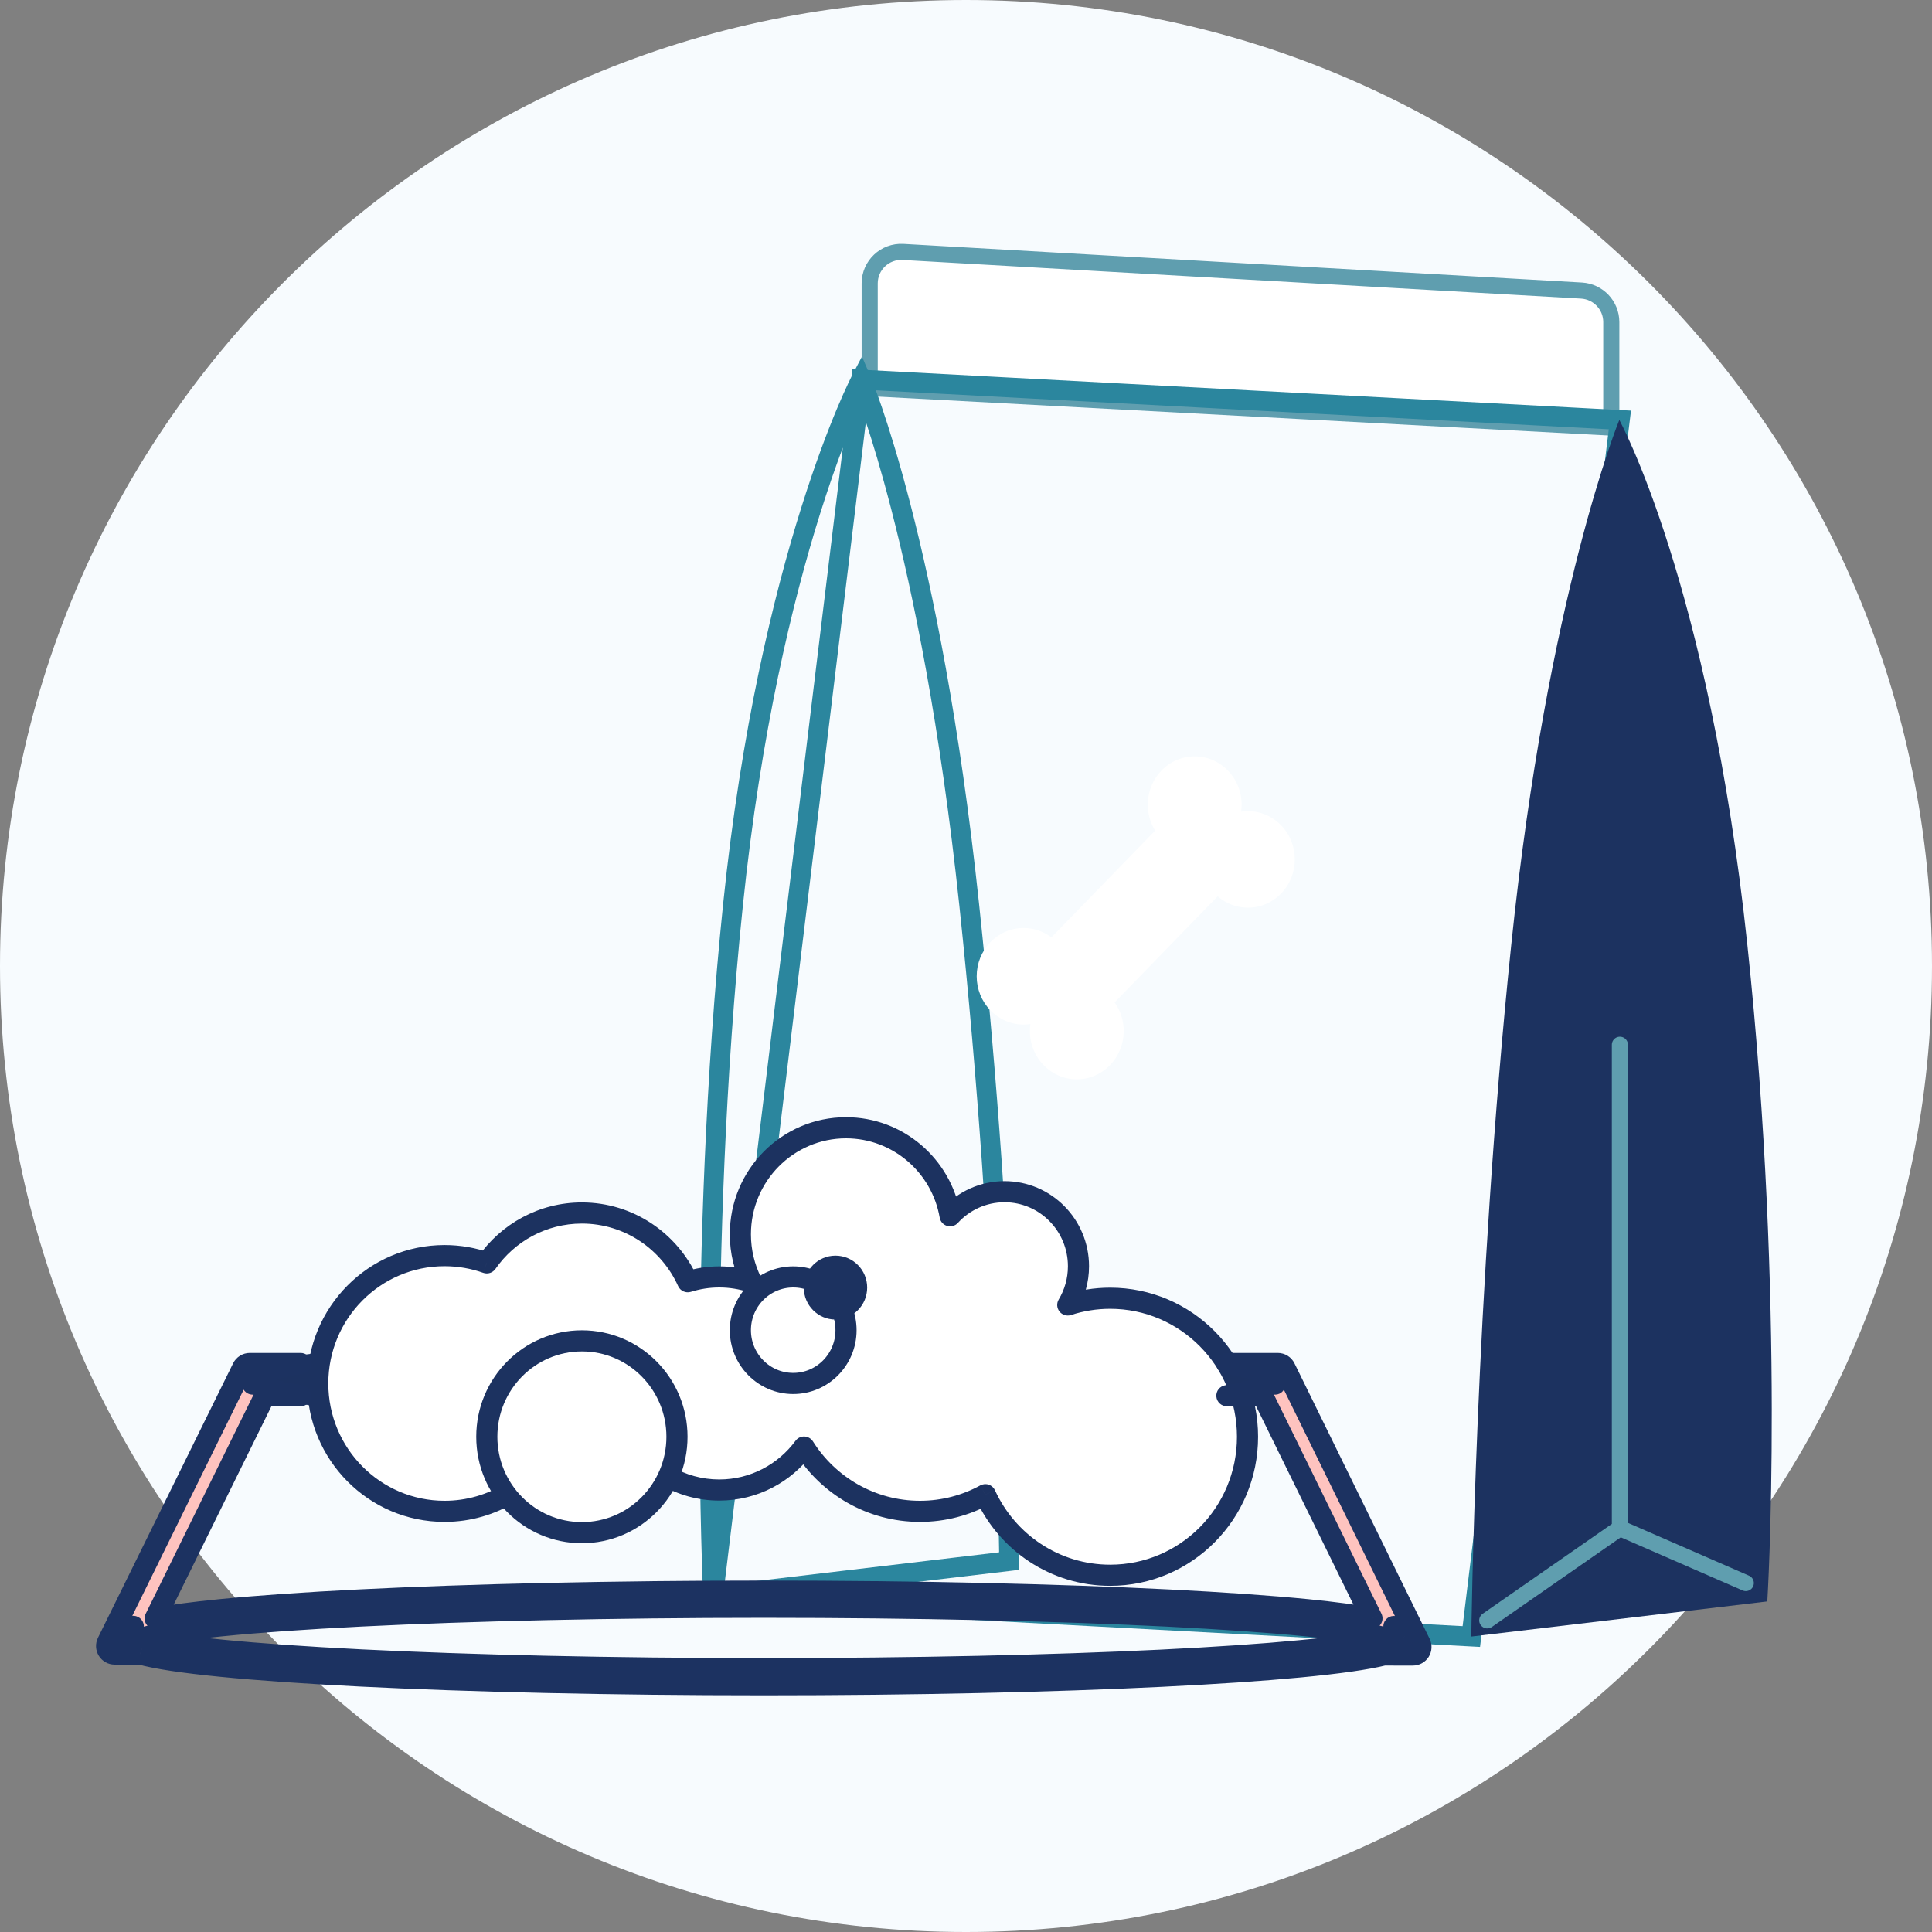 <svg width="60" height="60" viewBox="0 0 60 60" fill="none" xmlns="http://www.w3.org/2000/svg">
<rect x="0" y="0" width="60" height="60" fill="#808080" stroke="none"/>
<path fill-rule="evenodd" clip-rule="evenodd" d="M30 60C46.569 60 60 46.569 60 30C60 13.431 46.569 0 30 0C13.431 0 0 13.431 0 30C0 46.569 13.431 60 30 60Z" fill="#F7FBFE"/>
<path d="M50.04 10.003V13.28L27.009 12.053V8.802C27.009 8.239 27.482 7.792 28.044 7.824L49.115 9.024C49.634 9.054 50.04 9.483 50.04 10.003Z" fill="white" stroke="#5F9EAF" stroke-width="0.5"/>
<path fill-rule="evenodd" clip-rule="evenodd" d="M26.561 11.471L26.77 11.073L26.949 11.492L50.323 12.735L50.652 12.752L50.612 13.079L45.999 50.861L45.964 51.146L45.677 51.131L22.156 49.878L21.854 49.914L21.852 49.862L21.801 49.859L21.837 49.558L21.837 49.553L21.833 49.461C21.829 49.38 21.825 49.261 21.819 49.104C21.807 48.792 21.792 48.334 21.777 47.75C21.747 46.583 21.718 44.914 21.726 42.905C21.74 38.888 21.895 33.507 22.459 28.057C23.025 22.599 24.023 18.504 24.883 15.769C25.312 14.402 25.707 13.374 25.995 12.687C26.139 12.344 26.257 12.085 26.339 11.912C26.38 11.825 26.412 11.759 26.434 11.715C26.437 11.709 26.44 11.703 26.443 11.697L26.471 11.466L26.561 11.471ZM26.175 13.901C25.962 14.464 25.722 15.148 25.469 15.953C24.622 18.651 23.632 22.705 23.071 28.12C22.509 33.543 22.355 38.902 22.34 42.908C22.337 43.794 22.341 44.614 22.349 45.353L26.175 13.901ZM22.498 49.218L26.891 13.104C27.101 13.739 27.373 14.633 27.674 15.797C28.36 18.451 29.197 22.511 29.793 28.121C30.389 33.738 30.699 38.829 30.859 42.516C30.939 44.36 30.982 45.852 31.005 46.883C31.016 47.398 31.022 47.798 31.026 48.069L31.028 48.208L22.498 49.218ZM25.741 49.453L31.374 48.786L31.646 48.753L31.645 48.479L31.338 48.48C31.645 48.479 31.645 48.479 31.645 48.479L31.645 48.478L31.645 48.477L31.645 48.472L31.645 48.452L31.644 48.372C31.644 48.302 31.643 48.198 31.641 48.062C31.637 47.789 31.631 47.387 31.619 46.869C31.597 45.834 31.554 44.338 31.473 42.49C31.313 38.793 31.002 33.689 30.404 28.056C29.805 22.417 28.963 18.327 28.27 15.643C27.923 14.301 27.613 13.311 27.389 12.654C27.317 12.441 27.253 12.264 27.2 12.121L49.962 13.332L45.423 50.501L25.741 49.453Z" fill="#2B869E"/>
<path fill-rule="evenodd" clip-rule="evenodd" d="M45.693 50.824L54.885 49.734C54.885 49.734 55.461 40.592 54.266 29.342C53.071 18.092 50.289 13.042 50.289 13.042C50.289 13.042 48.059 18.469 46.933 29.342C45.806 40.215 45.693 50.824 45.693 50.824Z" fill="#1C3260"/>
<path d="M39.785 25.63C39.51 25.347 39.144 25.191 38.755 25.191C38.684 25.191 38.614 25.196 38.544 25.206C38.611 24.744 38.464 24.27 38.132 23.929C37.857 23.646 37.492 23.49 37.102 23.49C36.713 23.49 36.347 23.646 36.072 23.929C35.815 24.194 35.663 24.547 35.647 24.922C35.634 25.233 35.714 25.537 35.874 25.796L32.652 29.111C32.403 28.922 32.103 28.82 31.789 28.82C31.399 28.82 31.034 28.976 30.759 29.259C30.484 29.542 30.332 29.918 30.332 30.319C30.332 30.719 30.484 31.096 30.759 31.379C31.034 31.662 31.399 31.818 31.789 31.818C31.86 31.818 31.93 31.813 32 31.802C31.933 32.264 32.08 32.738 32.411 33.08C32.687 33.363 33.052 33.519 33.441 33.519C33.83 33.519 34.196 33.363 34.471 33.08C34.743 32.8 34.894 32.429 34.898 32.034C34.901 31.705 34.801 31.391 34.615 31.131L37.816 27.836C38.079 28.064 38.408 28.189 38.755 28.189C39.144 28.189 39.51 28.033 39.785 27.75C40.353 27.165 40.353 26.214 39.785 25.63Z" fill="white"/>
<path d="M46.188 50.322L50.307 47.458V32.446V47.458L54.217 49.163" stroke="#5F9EAF" stroke-width="0.5" stroke-linecap="round" stroke-linejoin="round"/>
<path fill-rule="evenodd" clip-rule="evenodd" d="M23.72 44.049C32.449 44.049 39.526 43.51 39.526 42.845C39.526 42.181 32.449 41.642 23.72 41.642C14.99 41.642 7.913 42.181 7.913 42.845C7.913 43.51 14.99 44.049 23.72 44.049Z" fill="#1C3260" stroke="#1C3261" stroke-width="0.5"/>
<path fill-rule="evenodd" clip-rule="evenodd" d="M22.337 46.274C23.415 46.274 24.372 45.75 24.97 44.94C25.727 46.14 27.057 46.936 28.571 46.936C29.306 46.936 29.998 46.748 30.602 46.418C31.277 47.896 32.758 48.921 34.477 48.921C36.833 48.921 38.743 46.995 38.743 44.62C38.743 42.244 36.833 40.318 34.477 40.318C34.018 40.318 33.575 40.392 33.16 40.527C33.371 40.177 33.493 39.766 33.493 39.325C33.493 38.046 32.465 37.009 31.196 37.009C30.528 37.009 29.926 37.297 29.506 37.757C29.236 36.204 27.892 35.024 26.274 35.024C24.462 35.024 22.993 36.505 22.993 38.333C22.993 38.865 23.118 39.368 23.339 39.814C23.023 39.712 22.686 39.656 22.337 39.656C21.996 39.656 21.668 39.709 21.359 39.806C20.791 38.547 19.532 37.671 18.071 37.671C16.849 37.671 15.77 38.283 15.117 39.22C14.707 39.074 14.265 38.995 13.806 38.995C11.631 38.995 9.868 40.772 9.868 42.965C9.868 45.158 11.631 46.936 13.806 46.936C15.3 46.936 16.6 46.096 17.267 44.86C17.526 44.919 17.795 44.95 18.071 44.95C18.583 44.95 19.07 44.843 19.512 44.649C20.083 45.622 21.134 46.274 22.337 46.274Z" fill="white"/>
<path d="M24.97 44.94L25.247 44.765C25.189 44.674 25.09 44.616 24.982 44.612C24.873 44.608 24.77 44.658 24.706 44.745L24.97 44.94ZM30.602 46.418L30.9 46.282C30.862 46.199 30.791 46.136 30.705 46.107C30.619 46.078 30.524 46.087 30.444 46.13L30.602 46.418ZM33.16 40.527L32.879 40.358C32.809 40.475 32.818 40.624 32.904 40.731C32.989 40.839 33.132 40.882 33.262 40.839L33.16 40.527ZM29.506 37.757L29.183 37.813C29.204 37.937 29.294 38.037 29.414 38.072C29.534 38.107 29.664 38.071 29.748 37.978L29.506 37.757ZM23.339 39.814L23.238 40.126C23.364 40.166 23.502 40.128 23.588 40.028C23.674 39.928 23.692 39.786 23.633 39.668L23.339 39.814ZM21.359 39.806L21.06 39.941C21.128 40.092 21.299 40.169 21.457 40.119L21.359 39.806ZM15.117 39.22L15.007 39.529C15.146 39.579 15.301 39.529 15.386 39.408L15.117 39.22ZM17.267 44.86L17.34 44.54C17.196 44.507 17.048 44.574 16.978 44.704L17.267 44.86ZM19.512 44.649L19.795 44.483C19.71 44.34 19.532 44.282 19.38 44.349L19.512 44.649ZM24.706 44.745C24.166 45.475 23.306 45.946 22.337 45.946V46.602C23.524 46.602 24.577 46.024 25.234 45.135L24.706 44.745ZM28.571 46.608C27.175 46.608 25.947 45.874 25.247 44.765L24.692 45.115C25.506 46.406 26.939 47.264 28.571 47.264V46.608ZM30.444 46.13C29.887 46.435 29.25 46.608 28.571 46.608V47.264C29.363 47.264 30.108 47.062 30.759 46.706L30.444 46.13ZM30.303 46.555C31.029 48.144 32.624 49.249 34.477 49.249V48.593C32.893 48.593 31.524 47.648 30.9 46.282L30.303 46.555ZM34.477 49.249C37.017 49.249 39.071 47.174 39.071 44.62H38.415C38.415 46.817 36.65 48.593 34.477 48.593V49.249ZM39.071 44.62C39.071 42.065 37.017 39.99 34.477 39.99V40.646C36.65 40.646 38.415 42.423 38.415 44.62H39.071ZM34.477 39.99C33.983 39.99 33.506 40.069 33.058 40.215L33.262 40.839C33.645 40.714 34.053 40.646 34.477 40.646V39.99ZM33.165 39.325C33.165 39.704 33.06 40.057 32.879 40.358L33.441 40.697C33.682 40.297 33.821 39.827 33.821 39.325H33.165ZM31.196 37.337C32.281 37.337 33.165 38.225 33.165 39.325H33.821C33.821 37.868 32.649 36.681 31.196 36.681V37.337ZM29.748 37.978C30.109 37.584 30.624 37.337 31.196 37.337V36.681C30.431 36.681 29.743 37.011 29.264 37.536L29.748 37.978ZM26.274 35.352C27.728 35.352 28.939 36.413 29.183 37.813L29.829 37.701C29.533 35.995 28.056 34.696 26.274 34.696V35.352ZM23.321 38.333C23.321 36.684 24.646 35.352 26.274 35.352V34.696C24.278 34.696 22.665 36.327 22.665 38.333H23.321ZM23.633 39.668C23.434 39.267 23.321 38.813 23.321 38.333H22.665C22.665 38.917 22.802 39.47 23.046 39.96L23.633 39.668ZM22.337 39.984C22.652 39.984 22.955 40.034 23.238 40.126L23.44 39.501C23.092 39.389 22.721 39.328 22.337 39.328V39.984ZM21.457 40.119C21.735 40.032 22.03 39.984 22.337 39.984V39.328C21.962 39.328 21.601 39.386 21.26 39.493L21.457 40.119ZM18.071 37.999C19.398 37.999 20.542 38.794 21.06 39.941L21.658 39.671C21.039 38.3 19.667 37.343 18.071 37.343V37.999ZM15.386 39.408C15.98 38.554 16.962 37.999 18.071 37.999V37.343C16.737 37.343 15.559 38.012 14.847 39.032L15.386 39.408ZM13.806 39.323C14.227 39.323 14.631 39.396 15.007 39.529L15.226 38.911C14.782 38.752 14.303 38.666 13.806 38.666V39.323ZM10.196 42.965C10.196 40.951 11.815 39.323 13.806 39.323V38.666C11.447 38.666 9.54 40.594 9.54 42.965H10.196ZM13.806 46.608C11.815 46.608 10.196 44.98 10.196 42.965H9.54C9.54 45.337 11.447 47.264 13.806 47.264V46.608ZM16.978 44.704C16.366 45.84 15.174 46.608 13.806 46.608V47.264C15.426 47.264 16.834 46.353 17.556 45.016L16.978 44.704ZM18.071 44.622C17.82 44.622 17.575 44.594 17.34 44.54L17.194 45.18C17.476 45.245 17.77 45.279 18.071 45.279V44.622ZM19.38 44.349C18.979 44.525 18.537 44.622 18.071 44.622V45.279C18.63 45.279 19.162 45.161 19.644 44.95L19.38 44.349ZM22.337 45.946C21.256 45.946 20.31 45.36 19.795 44.483L19.229 44.815C19.856 45.883 21.012 46.602 22.337 46.602V45.946Z" fill="#1C3260"/>
<path fill-rule="evenodd" clip-rule="evenodd" d="M24.634 42.965C25.54 42.965 26.274 42.224 26.274 41.311C26.274 40.397 25.54 39.656 24.634 39.656C23.728 39.656 22.993 40.397 22.993 41.311C22.993 42.224 23.728 42.965 24.634 42.965Z" fill="white" stroke="#1C3260" stroke-width="0.656" stroke-linejoin="round"/>
<path fill-rule="evenodd" clip-rule="evenodd" d="M25.946 40.98C26.49 40.98 26.931 40.535 26.931 39.987C26.931 39.439 26.49 38.995 25.946 38.995C25.403 38.995 24.962 39.439 24.962 39.987C24.962 40.535 25.403 40.98 25.946 40.98Z" fill="#1C3260"/>
<path fill-rule="evenodd" clip-rule="evenodd" d="M18.071 47.598C19.702 47.598 21.024 46.264 21.024 44.62C21.024 42.975 19.702 41.642 18.071 41.642C16.44 41.642 15.118 42.975 15.118 44.62C15.118 46.264 16.44 47.598 18.071 47.598Z" fill="white" stroke="#1C3260" stroke-width="0.656" stroke-linejoin="round"/>
<path fill-rule="evenodd" clip-rule="evenodd" d="M38.102 43.345H39.215L42.608 50.259C42.109 50.163 41.436 50.074 40.619 49.993C39.457 49.877 37.986 49.774 36.277 49.688C32.86 49.517 28.486 49.415 23.72 49.415C18.963 49.415 14.598 49.517 11.184 49.687C9.477 49.773 8.007 49.875 6.843 49.991C6.008 50.074 5.322 50.164 4.818 50.262L8.225 43.345H9.338C8.502 43.206 8.004 43.053 7.925 42.891C7.891 42.915 7.864 42.947 7.845 42.985L7.914 42.845C7.914 42.667 8.423 42.497 9.338 42.345H7.914H7.758C7.663 42.345 7.576 42.399 7.534 42.485L7.465 42.624L3.513 50.647L3.336 51.007C3.298 51.085 3.302 51.176 3.348 51.25C3.394 51.323 3.474 51.368 3.56 51.368L3.962 51.368L4.355 51.368C4.858 51.508 5.716 51.633 6.847 51.746C8.011 51.861 9.482 51.964 11.188 52.049C14.601 52.219 18.965 52.321 23.72 52.321C28.39 52.321 32.682 52.223 36.068 52.058C39.41 51.895 41.894 51.666 42.974 51.397L43.478 51.398L43.879 51.398C43.965 51.398 44.046 51.354 44.092 51.28C44.137 51.207 44.142 51.115 44.104 51.038L43.927 50.678L39.975 42.625L39.907 42.485C39.865 42.399 39.778 42.345 39.682 42.345H39.526H38.102C39.017 42.497 39.526 42.667 39.526 42.845L39.595 42.985C39.576 42.947 39.549 42.915 39.515 42.891C39.435 43.053 38.938 43.206 38.102 43.345ZM3.962 50.868L4.139 50.508C4.101 50.585 4.106 50.677 4.151 50.75C4.197 50.824 4.277 50.868 4.363 50.868L3.962 50.868ZM43.289 50.512L43.478 50.898L42.943 50.897C42.922 50.897 42.901 50.9 42.881 50.905C41.876 51.163 39.431 51.393 36.044 51.558C32.668 51.723 28.383 51.821 23.72 51.821C18.972 51.821 14.616 51.719 11.213 51.549C9.511 51.464 8.049 51.362 6.896 51.248C5.737 51.133 4.908 51.007 4.459 50.878C4.437 50.872 4.413 50.868 4.39 50.868L4.388 50.868C4.411 50.868 4.434 50.865 4.457 50.858C4.904 50.729 5.734 50.603 6.892 50.488C8.045 50.374 9.507 50.272 11.209 50.187C14.613 50.017 18.97 49.915 23.72 49.915C28.48 49.915 32.846 50.017 36.252 50.188C37.956 50.273 39.418 50.376 40.569 50.49C41.727 50.606 42.552 50.732 42.994 50.862C43.089 50.89 43.191 50.859 43.255 50.783C43.319 50.707 43.332 50.601 43.289 50.512Z" fill="#FEC3BF"/>
<path d="M39.215 43.345L39.509 43.201C39.454 43.088 39.34 43.017 39.215 43.017V43.345ZM38.102 43.345L38.048 43.022C37.88 43.05 37.761 43.202 37.775 43.372C37.789 43.542 37.931 43.673 38.102 43.673V43.345ZM42.608 50.259L42.546 50.581C42.668 50.605 42.793 50.557 42.868 50.458C42.944 50.359 42.957 50.226 42.902 50.114L42.608 50.259ZM40.619 49.993L40.652 49.666L40.619 49.993ZM36.277 49.688L36.261 50.016L36.277 49.688ZM11.184 49.687L11.168 49.36L11.184 49.687ZM6.843 49.991L6.875 50.317L6.843 49.991ZM4.818 50.262L4.524 50.117C4.468 50.229 4.481 50.362 4.557 50.461C4.633 50.56 4.758 50.608 4.88 50.584L4.818 50.262ZM8.225 43.345V43.017C8.1 43.017 7.985 43.088 7.93 43.2L8.225 43.345ZM9.338 43.345V43.673C9.509 43.673 9.651 43.542 9.665 43.372C9.679 43.202 9.56 43.05 9.392 43.022L9.338 43.345ZM7.925 42.891L8.219 42.746C8.177 42.66 8.099 42.597 8.006 42.573C7.913 42.549 7.814 42.568 7.735 42.623L7.925 42.891ZM7.55 42.84C7.47 43.002 7.537 43.199 7.7 43.279C7.862 43.359 8.059 43.292 8.139 43.13L7.55 42.84ZM7.914 42.845L8.208 42.99C8.23 42.945 8.242 42.895 8.242 42.845H7.914ZM9.338 42.345L9.392 42.669C9.56 42.641 9.679 42.488 9.665 42.318C9.651 42.148 9.509 42.017 9.338 42.017V42.345ZM7.534 42.485L7.239 42.34V42.34L7.534 42.485ZM7.465 42.624L7.759 42.769V42.769L7.465 42.624ZM3.513 50.647L3.808 50.792H3.808L3.513 50.647ZM3.336 51.007L3.042 50.862L3.042 50.862L3.336 51.007ZM3.348 51.25L3.069 51.423L3.069 51.423L3.348 51.25ZM3.56 51.368L3.56 51.04H3.56L3.56 51.368ZM3.962 51.368L3.962 51.04H3.962L3.962 51.368ZM4.355 51.368L4.443 51.052C4.414 51.044 4.385 51.04 4.355 51.04L4.355 51.368ZM6.847 51.746L6.815 52.072H6.815L6.847 51.746ZM11.188 52.049L11.204 51.721L11.188 52.049ZM36.068 52.058L36.084 52.386L36.068 52.058ZM42.974 51.397L42.974 51.069C42.947 51.069 42.921 51.072 42.895 51.079L42.974 51.397ZM43.478 51.398L43.478 51.07L43.478 51.398ZM43.879 51.398L43.879 51.726L43.879 51.398ZM44.092 51.28L44.37 51.454L44.37 51.454L44.092 51.28ZM44.104 51.038L43.809 51.182V51.182L44.104 51.038ZM43.927 50.678L43.632 50.822V50.822L43.927 50.678ZM39.975 42.625L39.681 42.769L39.681 42.769L39.975 42.625ZM39.907 42.485L39.612 42.63V42.63L39.907 42.485ZM38.102 42.345V42.017C37.931 42.017 37.789 42.148 37.775 42.318C37.761 42.488 37.88 42.641 38.048 42.669L38.102 42.345ZM39.526 42.845H39.198C39.198 42.895 39.21 42.945 39.232 42.99L39.526 42.845ZM39.595 42.985L39.3 43.13C39.38 43.292 39.577 43.359 39.74 43.28C39.902 43.2 39.969 43.003 39.89 42.84L39.595 42.985ZM39.515 42.891L39.705 42.623C39.626 42.568 39.528 42.55 39.434 42.573C39.341 42.597 39.263 42.66 39.221 42.746L39.515 42.891ZM4.434 50.653C4.514 50.49 4.447 50.294 4.284 50.214C4.122 50.133 3.925 50.2 3.845 50.363L4.434 50.653ZM3.962 50.868L3.668 50.723C3.617 50.825 3.623 50.945 3.683 51.041C3.743 51.138 3.848 51.196 3.962 51.196L3.962 50.868ZM4.363 51.196C4.544 51.197 4.691 51.05 4.692 50.868C4.692 50.687 4.545 50.54 4.364 50.54L4.363 51.196ZM43.478 50.898L43.478 51.226C43.591 51.226 43.697 51.168 43.757 51.071C43.816 50.975 43.822 50.855 43.773 50.753L43.478 50.898ZM43.289 50.512L43.583 50.367C43.503 50.205 43.307 50.138 43.144 50.217C42.982 50.297 42.914 50.493 42.994 50.656L43.289 50.512ZM42.943 50.897L42.943 50.569H42.943L42.943 50.897ZM42.881 50.905L42.799 50.587L42.799 50.587L42.881 50.905ZM36.044 51.558L36.028 51.231L36.044 51.558ZM11.213 51.549L11.197 51.877L11.213 51.549ZM6.896 51.248L6.864 51.575H6.864L6.896 51.248ZM4.459 50.878L4.368 51.193L4.368 51.193L4.459 50.878ZM4.39 50.868L4.39 51.196H4.39L4.39 50.868ZM4.388 50.868L4.388 50.54C4.207 50.54 4.06 50.687 4.06 50.868C4.059 51.049 4.206 51.196 4.387 51.196L4.388 50.868ZM4.457 50.858L4.548 51.174H4.548L4.457 50.858ZM6.892 50.488L6.925 50.815L6.892 50.488ZM11.209 50.187L11.226 50.514L11.209 50.187ZM36.252 50.188L36.236 50.516L36.252 50.188ZM40.569 50.49L40.602 50.164L40.569 50.49ZM42.994 50.862L43.086 50.547L43.086 50.547L42.994 50.862ZM43.255 50.783L43.506 50.994L43.506 50.994L43.255 50.783ZM39.215 43.017H38.102V43.673H39.215V43.017ZM42.902 50.114L39.509 43.201L38.92 43.49L42.313 50.404L42.902 50.114ZM40.587 50.319C41.4 50.401 42.062 50.488 42.546 50.581L42.67 49.937C42.157 49.838 41.472 49.748 40.652 49.666L40.587 50.319ZM36.261 50.016C37.966 50.102 39.431 50.204 40.587 50.319L40.652 49.666C39.482 49.55 38.005 49.447 36.294 49.361L36.261 50.016ZM23.72 49.743C28.482 49.743 32.851 49.845 36.261 50.016L36.294 49.361C32.87 49.189 28.491 49.086 23.72 49.086V49.743ZM11.2 50.015C14.608 49.845 18.968 49.743 23.72 49.743V49.086C18.959 49.086 14.588 49.189 11.168 49.36L11.2 50.015ZM6.875 50.317C8.032 50.202 9.497 50.1 11.2 50.015L11.168 49.36C9.458 49.445 7.981 49.548 6.811 49.664L6.875 50.317ZM4.88 50.584C5.369 50.489 6.044 50.4 6.875 50.317L6.811 49.664C5.971 49.747 5.274 49.839 4.755 49.94L4.88 50.584ZM7.93 43.2L4.524 50.117L5.112 50.407L8.519 43.49L7.93 43.2ZM9.338 43.017H8.225V43.673H9.338V43.017ZM7.63 43.036C7.696 43.169 7.816 43.249 7.903 43.298C8 43.352 8.119 43.398 8.248 43.439C8.509 43.522 8.86 43.598 9.284 43.669L9.392 43.022C8.98 42.953 8.664 42.883 8.447 42.814C8.338 42.779 8.265 42.748 8.221 42.724C8.166 42.693 8.194 42.694 8.219 42.746L7.63 43.036ZM8.139 43.13C8.133 43.142 8.125 43.152 8.114 43.159L7.735 42.623C7.658 42.678 7.594 42.752 7.55 42.84L8.139 43.13ZM7.619 42.7L7.55 42.84L8.139 43.13L8.208 42.99L7.619 42.7ZM9.284 42.022C8.822 42.099 8.444 42.182 8.175 42.275C8.044 42.321 7.918 42.375 7.82 42.444C7.734 42.504 7.585 42.634 7.585 42.845H8.242C8.242 42.967 8.157 43.009 8.195 42.982C8.221 42.964 8.28 42.933 8.39 42.895C8.605 42.821 8.94 42.744 9.392 42.669L9.284 42.022ZM7.914 42.673H9.338V42.017H7.914V42.673ZM7.758 42.673H7.914V42.017H7.758V42.673ZM7.828 42.63C7.815 42.656 7.788 42.673 7.758 42.673V42.017C7.538 42.017 7.337 42.142 7.239 42.34L7.828 42.63ZM7.759 42.769L7.828 42.63L7.239 42.34L7.171 42.479L7.759 42.769ZM3.808 50.792L7.759 42.769L7.171 42.479L3.219 50.502L3.808 50.792ZM3.63 51.152L3.808 50.792L3.219 50.502L3.042 50.862L3.63 51.152ZM3.627 51.076C3.641 51.099 3.642 51.128 3.63 51.152L3.042 50.862C2.953 51.041 2.964 51.253 3.069 51.423L3.627 51.076ZM3.56 51.04C3.587 51.04 3.612 51.053 3.627 51.076L3.069 51.423C3.175 51.593 3.36 51.696 3.56 51.696L3.56 51.04ZM3.962 51.04L3.56 51.04L3.56 51.696L3.961 51.696L3.962 51.04ZM4.355 51.04L3.962 51.04L3.961 51.696L4.355 51.696L4.355 51.04ZM6.88 51.419C5.748 51.307 4.915 51.183 4.443 51.052L4.268 51.684C4.8 51.832 5.683 51.96 6.815 52.072L6.88 51.419ZM11.204 51.721C9.501 51.636 8.036 51.534 6.88 51.419L6.815 52.072C7.986 52.188 9.462 52.291 11.172 52.377L11.204 51.721ZM23.72 51.993C18.97 51.993 14.611 51.891 11.204 51.721L11.172 52.377C14.592 52.547 18.961 52.65 23.72 52.65V51.993ZM36.052 51.73C32.673 51.895 28.386 51.993 23.72 51.993V52.65C28.394 52.65 32.692 52.551 36.084 52.386L36.052 51.73ZM42.895 51.079C41.851 51.339 39.401 51.567 36.052 51.73L36.084 52.386C39.418 52.223 41.936 51.994 43.053 51.716L42.895 51.079ZM43.478 51.07L42.974 51.069L42.974 51.725L43.477 51.726L43.478 51.07ZM43.879 51.07L43.478 51.07L43.477 51.726L43.879 51.726L43.879 51.07ZM43.813 51.107C43.827 51.084 43.852 51.07 43.879 51.07L43.879 51.726C44.079 51.726 44.264 51.623 44.37 51.454L43.813 51.107ZM43.809 51.182C43.797 51.158 43.799 51.13 43.813 51.107L44.37 51.454C44.475 51.285 44.486 51.073 44.398 50.893L43.809 51.182ZM43.632 50.822L43.809 51.182L44.398 50.893L44.221 50.533L43.632 50.822ZM39.681 42.769L43.632 50.822L44.221 50.533L40.27 42.48L39.681 42.769ZM39.612 42.63L39.681 42.769L40.27 42.48L40.201 42.34L39.612 42.63ZM39.682 42.673C39.652 42.673 39.625 42.656 39.612 42.63L40.201 42.34C40.104 42.142 39.903 42.017 39.682 42.017V42.673ZM39.526 42.673H39.682V42.017H39.526V42.673ZM38.102 42.673H39.526V42.017H38.102V42.673ZM39.855 42.845C39.855 42.634 39.706 42.504 39.62 42.444C39.522 42.375 39.396 42.321 39.264 42.275C38.996 42.182 38.618 42.099 38.156 42.022L38.048 42.669C38.5 42.744 38.834 42.821 39.05 42.895C39.16 42.933 39.219 42.964 39.245 42.982C39.283 43.009 39.198 42.967 39.198 42.845H39.855ZM39.89 42.84L39.821 42.701L39.232 42.99L39.3 43.13L39.89 42.84ZM39.325 43.159C39.315 43.151 39.306 43.142 39.3 43.13L39.89 42.84C39.846 42.752 39.782 42.678 39.705 42.623L39.325 43.159ZM38.156 43.669C38.58 43.598 38.931 43.522 39.191 43.439C39.321 43.398 39.44 43.352 39.537 43.298C39.624 43.249 39.744 43.169 39.809 43.036L39.221 42.746C39.246 42.694 39.274 42.693 39.219 42.724C39.175 42.748 39.102 42.779 38.993 42.814C38.776 42.883 38.46 42.953 38.048 43.022L38.156 43.669ZM3.845 50.363L3.668 50.723L4.256 51.013L4.434 50.653L3.845 50.363ZM4.43 50.577C4.444 50.6 4.446 50.629 4.434 50.653L3.845 50.363C3.757 50.542 3.767 50.754 3.873 50.923L4.43 50.577ZM4.364 50.54C4.391 50.54 4.416 50.554 4.43 50.577L3.873 50.923C3.978 51.093 4.163 51.196 4.363 51.196L4.364 50.54ZM3.962 51.196L4.363 51.196L4.364 50.54L3.962 50.54L3.962 51.196ZM43.773 50.753L43.583 50.367L42.994 50.656L43.184 51.042L43.773 50.753ZM42.943 51.225L43.478 51.226L43.478 50.57L42.943 50.569L42.943 51.225ZM42.962 51.223C42.956 51.225 42.949 51.225 42.943 51.225L42.943 50.569C42.895 50.569 42.846 50.575 42.799 50.587L42.962 51.223ZM36.06 51.886C39.438 51.721 41.919 51.49 42.962 51.223L42.799 50.587C41.833 50.835 39.423 51.065 36.028 51.231L36.06 51.886ZM23.72 52.15C28.387 52.15 32.678 52.051 36.06 51.886L36.028 51.231C32.658 51.395 28.379 51.493 23.72 51.493V52.15ZM11.197 51.877C14.607 52.047 18.968 52.15 23.72 52.15V51.493C18.976 51.493 14.626 51.391 11.229 51.222L11.197 51.877ZM6.864 51.575C8.024 51.69 9.492 51.792 11.197 51.877L11.229 51.222C9.531 51.137 8.075 51.035 6.929 50.922L6.864 51.575ZM4.368 51.193C4.849 51.332 5.706 51.46 6.864 51.575L6.929 50.922C5.769 50.807 4.966 50.683 4.55 50.563L4.368 51.193ZM4.39 51.196C4.383 51.196 4.375 51.195 4.368 51.193L4.55 50.563C4.498 50.548 4.444 50.54 4.39 50.54L4.39 51.196ZM4.387 51.196L4.39 51.196L4.39 50.54L4.388 50.54L4.387 51.196ZM4.366 50.543C4.373 50.541 4.38 50.54 4.388 50.54L4.388 51.196C4.442 51.196 4.496 51.189 4.548 51.174L4.366 50.543ZM6.86 50.162C5.702 50.277 4.846 50.405 4.366 50.543L4.548 51.174C4.963 51.054 5.765 50.93 6.925 50.815L6.86 50.162ZM11.193 49.859C9.488 49.944 8.02 50.047 6.86 50.162L6.925 50.815C8.07 50.701 9.526 50.599 11.226 50.514L11.193 49.859ZM23.72 49.586C18.966 49.586 14.603 49.689 11.193 49.859L11.226 50.514C14.623 50.345 18.974 50.243 23.72 50.243V49.586ZM36.269 49.86C32.855 49.689 28.484 49.586 23.72 49.586V50.243C28.476 50.243 32.836 50.345 36.236 50.516L36.269 49.86ZM40.602 50.164C39.444 50.048 37.976 49.946 36.269 49.86L36.236 50.516C37.937 50.601 39.393 50.703 40.537 50.817L40.602 50.164ZM43.086 50.547C42.612 50.408 41.758 50.279 40.602 50.164L40.537 50.817C41.696 50.932 42.493 51.057 42.902 51.177L43.086 50.547ZM43.004 50.572C43.024 50.548 43.056 50.538 43.086 50.547L42.902 51.177C43.121 51.241 43.359 51.169 43.506 50.994L43.004 50.572ZM42.994 50.656C42.98 50.628 42.984 50.595 43.004 50.572L43.506 50.994C43.654 50.819 43.684 50.573 43.583 50.368L42.994 50.656Z" fill="#1C3261"/>
</svg>
